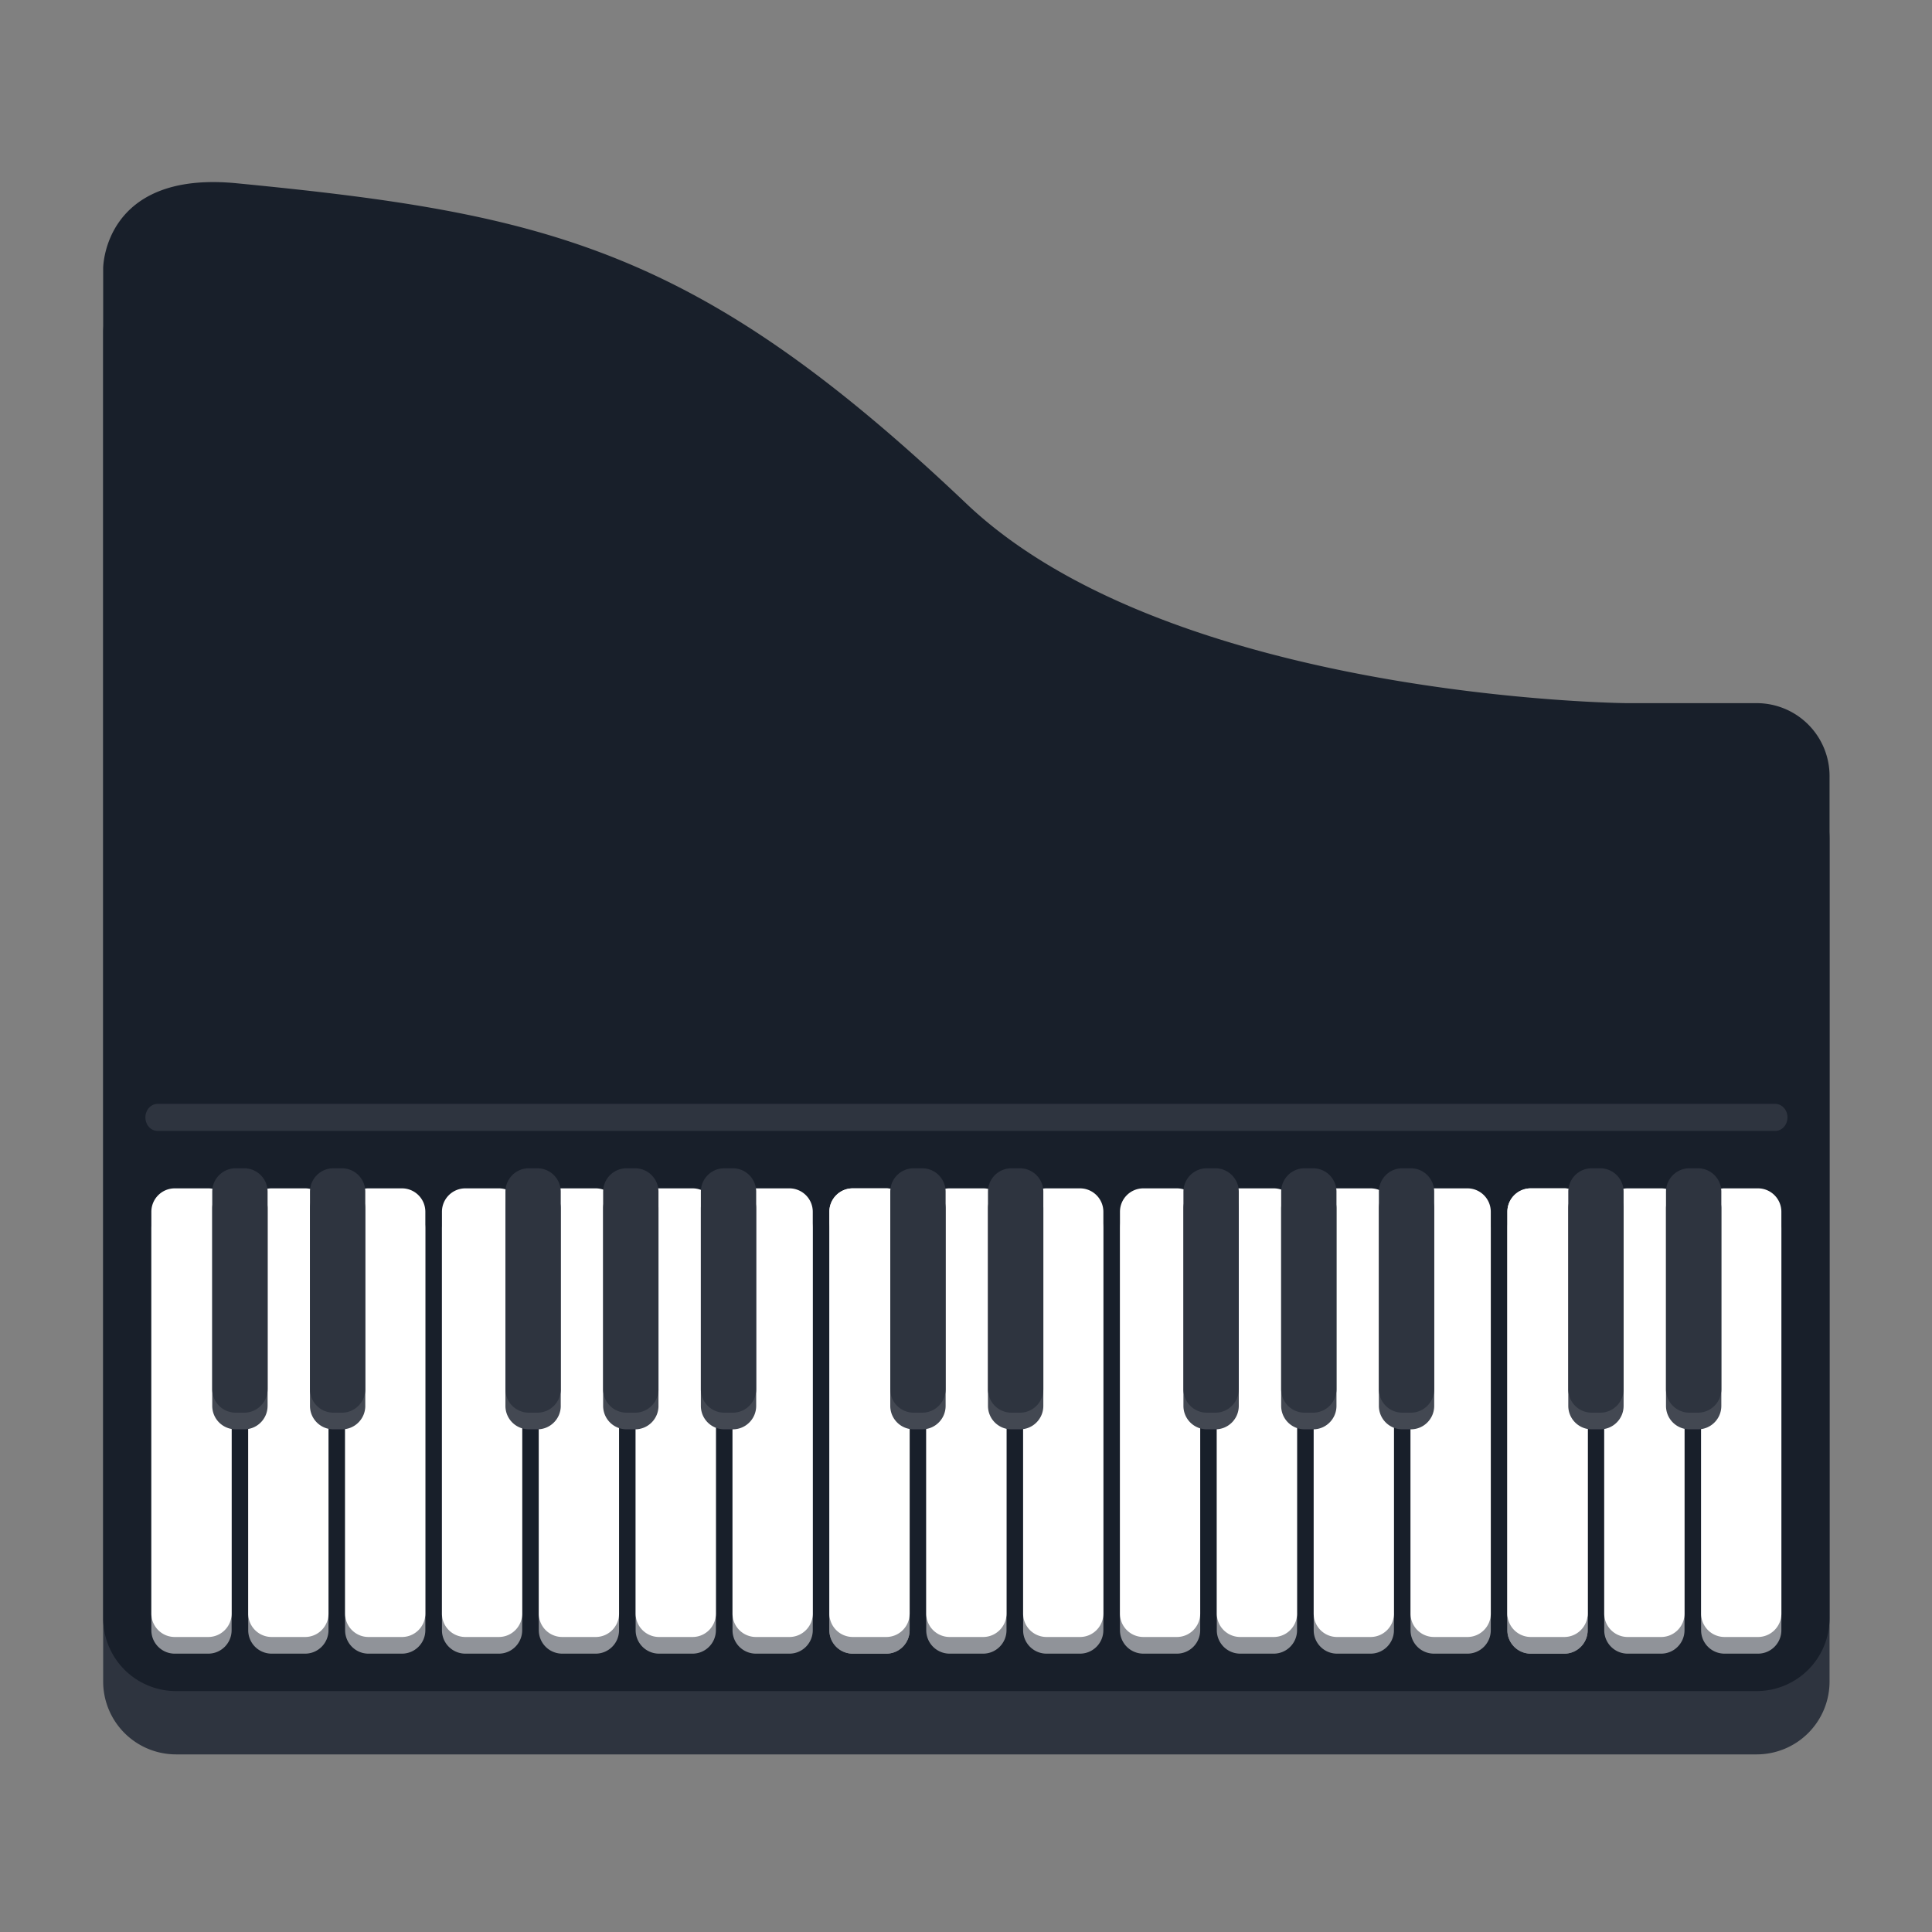 <svg xmlns="http://www.w3.org/2000/svg" width="120" height="120"><rect width="100%" height="100%" fill="#808080" stroke="none"/><g fill="none" fill-rule="evenodd"><path fill="#2E343F" d="M109.118 47.607h-8.1s-28.225-.26-40.996-12.392c-16.703-15.868-26.013-18.02-45.327-19.9-8.287-.804-8.287 5.28-8.287 5.28v83.84a4.526 4.526 0 0 0 4.519 4.533h98.191a4.525 4.525 0 0 0 4.519-4.533V52.14a4.527 4.527 0 0 0-4.519-4.534"/><path fill="#181F2A" d="M109.118 43.674h-8.1s-28.225-.26-40.996-12.393C43.32 15.413 34.01 13.261 14.695 11.383c-8.287-.806-8.287 5.278-8.287 5.278v83.84a4.527 4.527 0 0 0 4.519 4.535h98.191a4.527 4.527 0 0 0 4.519-4.535V48.209a4.526 4.526 0 0 0-4.519-4.535"/><path fill="#909399" d="M14.386 101.254c0 .805-.65 1.457-1.451 1.457h-2.082c-.8 0-1.452-.652-1.452-1.457V76.302c0-.804.651-1.456 1.452-1.456h2.082c.802 0 1.451.652 1.451 1.456v24.952zm6.017 0c0 .805-.65 1.457-1.452 1.457h-2.082a1.455 1.455 0 0 1-1.452-1.457V76.302c0-.804.651-1.456 1.452-1.456h2.082c.802 0 1.452.652 1.452 1.456v24.952zm6.016 0c0 .805-.65 1.457-1.453 1.457h-2.081c-.801 0-1.45-.652-1.45-1.457V76.302c0-.804.649-1.456 1.45-1.456h2.081c.802 0 1.453.652 1.453 1.456v24.952zm6.015 0c0 .805-.649 1.457-1.452 1.457h-2.08a1.454 1.454 0 0 1-1.452-1.457V76.302c0-.804.65-1.456 1.452-1.456h2.08c.803 0 1.452.652 1.452 1.456v24.952zm6.016 0c0 .805-.649 1.457-1.452 1.457h-2.08a1.454 1.454 0 0 1-1.452-1.457V76.302c0-.804.65-1.456 1.452-1.456h2.08c.803 0 1.452.652 1.452 1.456v24.952zm6.016 0c0 .805-.649 1.457-1.451 1.457h-2.082a1.454 1.454 0 0 1-1.452-1.457V76.302c0-.804.651-1.456 1.452-1.456h2.082c.802 0 1.451.652 1.451 1.456v24.952zm6.017 0c0 .805-.65 1.457-1.452 1.457H46.95a1.454 1.454 0 0 1-1.452-1.457V76.302c0-.804.65-1.456 1.452-1.456h2.08c.802 0 1.453.652 1.453 1.456v24.952zm6.015 0c0 .805-.648 1.457-1.451 1.457h-2.08a1.455 1.455 0 0 1-1.453-1.457V76.302c0-.804.65-1.456 1.452-1.456h2.08c.804 0 1.452.652 1.452 1.456v24.952z"/><path fill="#FFF" d="M14.386 100.22c0 .804-.65 1.456-1.451 1.456h-2.082c-.8 0-1.452-.652-1.452-1.456V75.267c0-.805.651-1.456 1.452-1.456h2.082c.802 0 1.451.651 1.451 1.456v24.953zm6.017 0c0 .804-.65 1.456-1.452 1.456h-2.082a1.455 1.455 0 0 1-1.452-1.456V75.267c0-.805.651-1.456 1.452-1.456h2.082c.802 0 1.452.651 1.452 1.456v24.953zm6.016 0c0 .804-.65 1.456-1.453 1.456h-2.081c-.801 0-1.45-.652-1.45-1.456V75.267c0-.805.649-1.456 1.45-1.456h2.081c.802 0 1.453.651 1.453 1.456v24.953zm6.015 0c0 .804-.649 1.456-1.452 1.456h-2.08a1.454 1.454 0 0 1-1.452-1.456V75.267c0-.805.65-1.456 1.452-1.456h2.08c.803 0 1.452.651 1.452 1.456v24.953zm6.016 0c0 .804-.649 1.456-1.452 1.456h-2.08a1.455 1.455 0 0 1-1.452-1.456V75.267c0-.805.65-1.456 1.452-1.456h2.08c.803 0 1.452.651 1.452 1.456v24.953zm6.016 0c0 .804-.649 1.456-1.451 1.456h-2.082a1.455 1.455 0 0 1-1.452-1.456V75.267c0-.805.651-1.456 1.452-1.456h2.082c.802 0 1.451.651 1.451 1.456v24.953zm6.017 0c0 .804-.65 1.456-1.452 1.456H46.95a1.454 1.454 0 0 1-1.452-1.456V75.267c0-.805.65-1.456 1.452-1.456h2.08c.802 0 1.453.651 1.453 1.456v24.953zm6.015 0c0 .804-.648 1.456-1.451 1.456h-2.08a1.455 1.455 0 0 1-1.453-1.456V75.267c0-.805.65-1.456 1.452-1.456h2.08c.804 0 1.452.651 1.452 1.456v24.953z"/><path fill="#434852" d="M16.62 87.321c0 .806-.648 1.457-1.452 1.457h-.534a1.454 1.454 0 0 1-1.451-1.457V75.057c0-.806.65-1.458 1.451-1.458h.534c.804 0 1.453.652 1.453 1.458V87.32z"/><path fill="#2E343F" d="M16.62 86.287c0 .804-.648 1.457-1.452 1.457h-.534a1.455 1.455 0 0 1-1.451-1.457V74.022c0-.805.65-1.457 1.451-1.457h.534c.804 0 1.453.652 1.453 1.457v12.265z"/><path fill="#434852" d="M22.689 87.321c0 .806-.65 1.457-1.451 1.457h-.533a1.455 1.455 0 0 1-1.452-1.457V75.057c0-.806.651-1.458 1.452-1.458h.533c.802 0 1.45.652 1.45 1.458V87.32z"/><path fill="#2E343F" d="M22.689 86.287c0 .804-.65 1.457-1.451 1.457h-.533a1.456 1.456 0 0 1-1.452-1.457V74.022c0-.805.651-1.457 1.452-1.457h.533c.802 0 1.45.652 1.45 1.457v12.265z"/><path fill="#434852" d="M34.83 87.321c0 .806-.651 1.457-1.453 1.457h-.532a1.453 1.453 0 0 1-1.452-1.457V75.057c0-.806.649-1.458 1.452-1.458h.532c.802 0 1.452.652 1.452 1.458V87.32z"/><path fill="#2E343F" d="M34.83 86.287c0 .804-.651 1.457-1.453 1.457h-.532a1.454 1.454 0 0 1-1.452-1.457V74.022c0-.805.649-1.457 1.452-1.457h.532c.802 0 1.452.652 1.452 1.457v12.265z"/><path fill="#434852" d="M40.9 87.321c0 .806-.65 1.457-1.453 1.457h-.532a1.454 1.454 0 0 1-1.453-1.457V75.057c0-.806.65-1.458 1.453-1.458h.532c.803 0 1.452.652 1.452 1.458V87.32z"/><path fill="#2E343F" d="M40.9 86.287c0 .804-.65 1.457-1.453 1.457h-.532a1.454 1.454 0 0 1-1.453-1.457V74.022c0-.805.65-1.457 1.453-1.457h.532c.803 0 1.452.652 1.452 1.457v12.265z"/><path fill="#434852" d="M46.968 87.321c0 .806-.65 1.457-1.452 1.457h-.532a1.454 1.454 0 0 1-1.452-1.457V75.057c0-.806.65-1.458 1.452-1.458h.532c.803 0 1.452.652 1.452 1.458V87.32z"/><path fill="#2E343F" d="M46.968 86.287c0 .804-.65 1.457-1.452 1.457h-.532a1.455 1.455 0 0 1-1.452-1.457V74.022c0-.805.65-1.457 1.452-1.457h.532c.803 0 1.452.652 1.452 1.457v12.265z"/><path fill="#909399" d="M56.498 101.254c0 .805-.648 1.457-1.451 1.457h-2.08a1.455 1.455 0 0 1-1.453-1.457V76.302c0-.804.65-1.456 1.452-1.456h2.08c.804 0 1.452.652 1.452 1.456v24.952zm6.018 0c0 .805-.652 1.457-1.453 1.457h-2.081a1.454 1.454 0 0 1-1.452-1.457V76.302c0-.804.65-1.456 1.452-1.456h2.081c.801 0 1.453.652 1.453 1.456v24.952zm6.015 0c0 .805-.65 1.457-1.452 1.457H65a1.454 1.454 0 0 1-1.452-1.457V76.302c0-.804.65-1.456 1.452-1.456h2.08c.802 0 1.452.652 1.452 1.456v24.952zm6.015 0c0 .805-.649 1.457-1.45 1.457h-2.081a1.454 1.454 0 0 1-1.452-1.457V76.302c0-.804.649-1.456 1.452-1.456h2.08c.802 0 1.451.652 1.451 1.456v24.952zm6.017 0c0 .805-.65 1.457-1.451 1.457H77.03a1.455 1.455 0 0 1-1.452-1.457V76.302c0-.804.65-1.456 1.452-1.456h2.082c.8 0 1.45.652 1.45 1.456v24.952zm6.017 0c0 .805-.651 1.457-1.453 1.457h-2.081c-.802 0-1.45-.652-1.45-1.457V76.302c0-.804.648-1.456 1.45-1.456h2.08c.803 0 1.453.652 1.453 1.456v24.952zm6.015 0c0 .805-.65 1.457-1.45 1.457h-2.082a1.455 1.455 0 0 1-1.452-1.457V76.302c0-.804.651-1.456 1.452-1.456h2.081c.802 0 1.451.652 1.451 1.456v24.952zm6.017 0c0 .805-.65 1.457-1.452 1.457h-2.08a1.455 1.455 0 0 1-1.454-1.457V76.302c0-.804.652-1.456 1.453-1.456h2.08c.803 0 1.453.652 1.453 1.456v24.952z"/><path fill="#FFF" d="M56.498 100.22c0 .804-.648 1.456-1.451 1.456h-2.08a1.455 1.455 0 0 1-1.453-1.456V75.267c0-.805.65-1.456 1.452-1.456h2.08c.804 0 1.452.651 1.452 1.456v24.953zm6.018 0c0 .804-.652 1.456-1.453 1.456h-2.081a1.454 1.454 0 0 1-1.452-1.456V75.267c0-.805.65-1.456 1.452-1.456h2.081c.801 0 1.453.651 1.453 1.456v24.953zm6.015 0c0 .804-.65 1.456-1.452 1.456H65a1.454 1.454 0 0 1-1.452-1.456V75.267c0-.805.65-1.456 1.452-1.456h2.08c.802 0 1.452.651 1.452 1.456v24.953zm6.015 0c0 .804-.649 1.456-1.45 1.456h-2.081a1.454 1.454 0 0 1-1.452-1.456V75.267c0-.805.649-1.456 1.452-1.456h2.08c.802 0 1.451.651 1.451 1.456v24.953zm6.017 0c0 .804-.65 1.456-1.451 1.456H77.03a1.455 1.455 0 0 1-1.452-1.456V75.267c0-.805.65-1.456 1.452-1.456h2.082c.8 0 1.45.651 1.45 1.456v24.953zm6.017 0c0 .804-.651 1.456-1.453 1.456h-2.081c-.802 0-1.45-.652-1.45-1.456V75.267c0-.805.648-1.456 1.45-1.456h2.08c.803 0 1.453.651 1.453 1.456v24.953zm6.015 0c0 .804-.65 1.456-1.45 1.456h-2.082a1.455 1.455 0 0 1-1.452-1.456V75.267c0-.805.651-1.456 1.452-1.456h2.081c.802 0 1.451.651 1.451 1.456v24.953zm6.017 0c0 .804-.65 1.456-1.452 1.456h-2.08a1.456 1.456 0 0 1-1.454-1.456V75.267c0-.805.652-1.456 1.453-1.456h2.08c.803 0 1.453.651 1.453 1.456v24.953z"/><path fill="#434852" d="M58.734 87.321c0 .806-.65 1.457-1.453 1.457h-.534a1.454 1.454 0 0 1-1.451-1.457V75.057c0-.806.65-1.458 1.451-1.458h.534c.802 0 1.453.652 1.453 1.458V87.32z"/><path fill="#2E343F" d="M58.734 86.287c0 .804-.65 1.457-1.453 1.457h-.534a1.455 1.455 0 0 1-1.451-1.457V74.022c0-.805.65-1.457 1.451-1.457h.534c.802 0 1.453.652 1.453 1.457v12.265z"/><path fill="#434852" d="M64.803 87.321c0 .806-.65 1.457-1.452 1.457h-.534a1.454 1.454 0 0 1-1.452-1.457V75.057c0-.806.651-1.458 1.452-1.458h.534c.802 0 1.452.652 1.452 1.458V87.32z"/><path fill="#2E343F" d="M64.803 86.287c0 .804-.65 1.457-1.452 1.457h-.534a1.455 1.455 0 0 1-1.452-1.457V74.022c0-.805.651-1.457 1.452-1.457h.534c.802 0 1.452.652 1.452 1.457v12.265z"/><path fill="#434852" d="M76.943 87.321c0 .806-.651 1.457-1.452 1.457h-.534a1.454 1.454 0 0 1-1.452-1.457V75.057c0-.806.65-1.458 1.452-1.458h.534c.8 0 1.452.652 1.452 1.458V87.32z"/><path fill="#2E343F" d="M76.943 86.287c0 .804-.651 1.457-1.452 1.457h-.534a1.455 1.455 0 0 1-1.452-1.457V74.022c0-.805.65-1.457 1.452-1.457h.534c.8 0 1.452.652 1.452 1.457v12.265z"/><path fill="#434852" d="M83.011 87.321c0 .806-.649 1.457-1.451 1.457h-.533a1.454 1.454 0 0 1-1.451-1.457V75.057c0-.806.65-1.458 1.45-1.458h.534c.802 0 1.451.652 1.451 1.458V87.32z"/><path fill="#2E343F" d="M83.011 86.287c0 .804-.649 1.457-1.451 1.457h-.533a1.454 1.454 0 0 1-1.451-1.457V74.022c0-.805.65-1.457 1.45-1.457h.534c.802 0 1.451.652 1.451 1.457v12.265z"/><path fill="#434852" d="M89.081 87.321c0 .806-.649 1.457-1.452 1.457h-.532a1.454 1.454 0 0 1-1.452-1.457V75.057c0-.806.65-1.458 1.452-1.458h.532c.803 0 1.452.652 1.452 1.458V87.32z"/><path fill="#2E343F" d="M89.081 86.287c0 .804-.649 1.457-1.452 1.457h-.532a1.455 1.455 0 0 1-1.452-1.457V74.022c0-.805.65-1.457 1.452-1.457h.532c.803 0 1.452.652 1.452 1.457v12.265z"/><path fill="#909399" d="M98.612 101.254c0 .805-.65 1.457-1.452 1.457h-2.08a1.455 1.455 0 0 1-1.454-1.457V76.302c0-.804.652-1.456 1.453-1.456h2.08c.803 0 1.453.652 1.453 1.456v24.952zm6.016 0c0 .805-.65 1.457-1.452 1.457h-2.08a1.454 1.454 0 0 1-1.454-1.457V76.302c0-.804.65-1.456 1.454-1.456h2.08c.802 0 1.452.652 1.452 1.456v24.952zm6.016 0c0 .805-.65 1.457-1.452 1.457h-2.081a1.454 1.454 0 0 1-1.452-1.457V76.302c0-.804.65-1.456 1.452-1.456h2.08c.802 0 1.453.652 1.453 1.456v24.952z"/><path fill="#FFF" d="M98.612 100.22c0 .804-.65 1.456-1.452 1.456h-2.08a1.456 1.456 0 0 1-1.454-1.456V75.267c0-.805.652-1.456 1.453-1.456h2.08c.803 0 1.453.651 1.453 1.456v24.953zm6.016 0c0 .804-.65 1.456-1.452 1.456h-2.08a1.455 1.455 0 0 1-1.454-1.456V75.267c0-.805.65-1.456 1.454-1.456h2.08c.802 0 1.452.651 1.452 1.456v24.953zm6.016 0c0 .804-.65 1.456-1.452 1.456h-2.081a1.455 1.455 0 0 1-1.452-1.456V75.267c0-.805.65-1.456 1.452-1.456h2.08c.802 0 1.453.651 1.453 1.456v24.953z"/><path fill="#434852" d="M100.845 87.321c0 .806-.649 1.457-1.452 1.457h-.532a1.454 1.454 0 0 1-1.452-1.457V75.057c0-.806.65-1.458 1.452-1.458h.532c.803 0 1.452.652 1.452 1.458V87.32z"/><path fill="#2E343F" d="M100.845 86.287c0 .804-.649 1.457-1.452 1.457h-.532a1.454 1.454 0 0 1-1.452-1.457V74.022c0-.805.65-1.457 1.452-1.457h.532c.803 0 1.452.652 1.452 1.457v12.265z"/><path fill="#434852" d="M106.915 87.321c0 .806-.65 1.457-1.452 1.457h-.533a1.454 1.454 0 0 1-1.452-1.457V75.057c0-.806.651-1.458 1.452-1.458h.533c.803 0 1.452.652 1.452 1.458V87.32z"/><path fill="#2E343F" d="M106.915 86.287c0 .804-.65 1.457-1.452 1.457h-.533a1.455 1.455 0 0 1-1.452-1.457V74.022c0-.805.651-1.457 1.452-1.457h.533c.803 0 1.452.652 1.452 1.457v12.265zm4.108-16.883c0 .464-.339.84-.759.84H9.791c-.42 0-.76-.376-.76-.84 0-.464.34-.84.76-.84h100.473c.42 0 .76.376.76.84"/></g></svg>